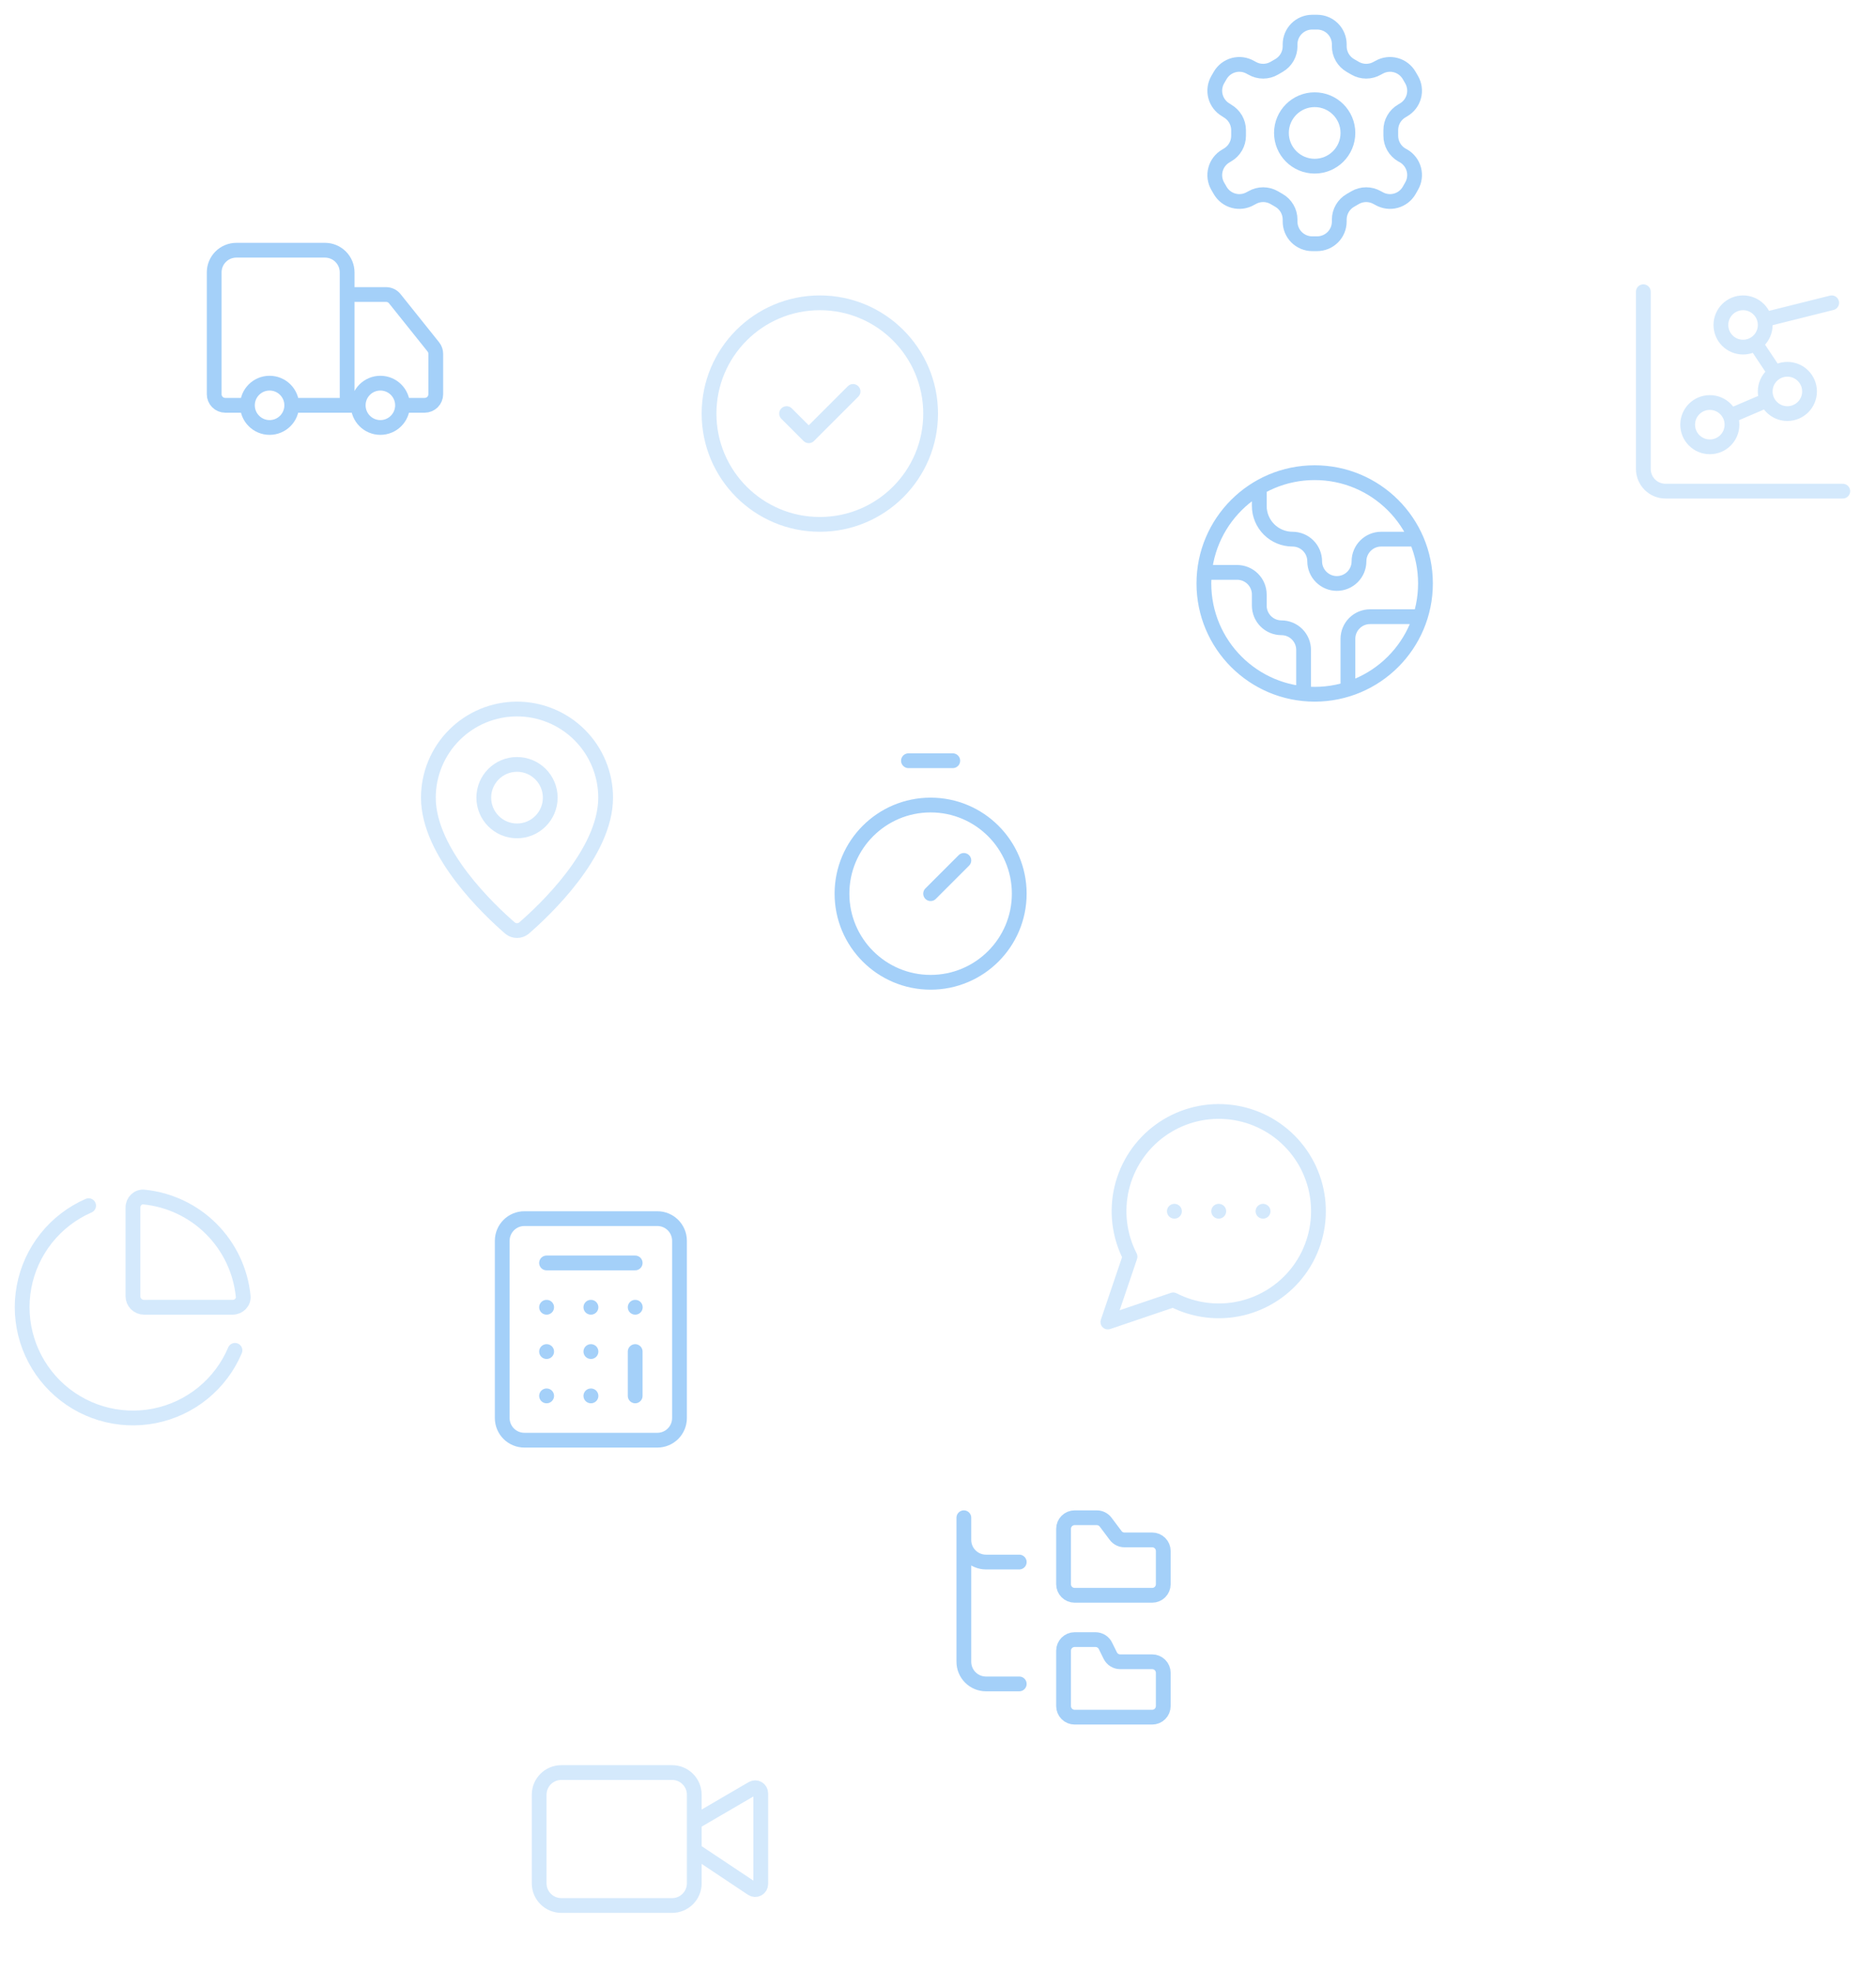<svg width="254" height="267" viewBox="0 0 254 267" fill="none" xmlns="http://www.w3.org/2000/svg">
<path d="M130.5 208.5C130.5 209.296 130.816 210.059 131.379 210.621C131.941 211.184 132.704 211.5 133.5 211.5H138M130.5 205.5V225C130.5 225.796 130.816 226.559 131.379 227.121C131.941 227.684 132.704 228 133.5 228H138M156 216C156.398 216 156.779 215.842 157.061 215.561C157.342 215.279 157.5 214.898 157.5 214.5V210C157.5 209.602 157.342 209.221 157.061 208.939C156.779 208.658 156.398 208.5 156 208.5H152.25C152.017 208.5 151.787 208.446 151.579 208.342C151.371 208.237 151.19 208.086 151.05 207.9L149.7 206.1C149.56 205.914 149.379 205.763 149.171 205.658C148.963 205.554 148.733 205.5 148.5 205.5H145.5C145.102 205.5 144.721 205.658 144.439 205.939C144.158 206.221 144 206.602 144 207V214.5C144 214.898 144.158 215.279 144.439 215.561C144.721 215.842 145.102 216 145.5 216H156ZM156 232.5C156.398 232.5 156.779 232.342 157.061 232.061C157.342 231.779 157.5 231.398 157.5 231V226.5C157.5 226.102 157.342 225.721 157.061 225.439C156.779 225.158 156.398 225 156 225H151.65C151.376 224.996 151.107 224.918 150.875 224.772C150.642 224.627 150.453 224.42 150.33 224.175L149.7 222.9C149.583 222.632 149.39 222.403 149.145 222.244C148.899 222.084 148.613 221.999 148.32 222H145.5C145.102 222 144.721 222.158 144.439 222.439C144.158 222.721 144 223.102 144 223.5V231C144 231.398 144.158 231.779 144.439 232.061C144.721 232.342 145.102 232.5 145.5 232.5H156Z" stroke="#A4D0F9" stroke-width="2" stroke-linecap="round" stroke-linejoin="round"/>
<path d="M192.31 83.5H185.5C184.704 83.5 183.941 83.816 183.379 84.379C182.816 84.941 182.5 85.704 182.5 86.5V93.31M170.5 66.01V68.5C170.5 69.694 170.974 70.838 171.818 71.682C172.662 72.526 173.807 73 175 73C175.796 73 176.559 73.316 177.121 73.879C177.684 74.441 178 75.204 178 76C178 77.65 179.35 79 181 79C181.796 79 182.559 78.684 183.121 78.121C183.684 77.559 184 76.796 184 76C184 74.35 185.35 73 187 73H191.755M176.5 93.925V88C176.5 87.204 176.184 86.441 175.621 85.879C175.059 85.316 174.296 85 173.5 85C172.704 85 171.941 84.684 171.379 84.121C170.816 83.559 170.5 82.796 170.5 82V80.5C170.5 79.704 170.184 78.941 169.621 78.379C169.059 77.816 168.296 77.5 167.5 77.5H163.075M193 79C193 87.284 186.284 94 178 94C169.716 94 163 87.284 163 79C163 70.716 169.716 64 178 64C186.284 64 193 70.716 193 79Z" stroke="#A4D0F9" stroke-width="2" stroke-linecap="round" stroke-linejoin="round"/>
<path d="M237.665 46.496L240.335 50.504M239.243 54.182L234.257 56.318M248 41L238.91 43.273M222.5 39.5V63.5C222.5 64.296 222.816 65.059 223.379 65.621C223.941 66.184 224.704 66.5 225.5 66.5H249.5M239 44C239 45.657 237.657 47 236 47C234.343 47 233 45.657 233 44C233 42.343 234.343 41 236 41C237.657 41 239 42.343 239 44ZM245 53C245 54.657 243.657 56 242 56C240.343 56 239 54.657 239 53C239 51.343 240.343 50 242 50C243.657 50 245 51.343 245 53ZM234.5 57.5C234.5 59.157 233.157 60.5 231.5 60.5C229.843 60.5 228.5 59.157 228.5 57.5C228.5 55.843 229.843 54.5 231.5 54.5C233.157 54.5 234.5 55.843 234.5 57.5Z" stroke="#D4E9FC" stroke-width="2" stroke-linecap="round" stroke-linejoin="round"/>
<path d="M82 108C82 115.49 73.692 123.289 70.901 125.698C70.642 125.894 70.325 126 70 126C69.675 126 69.358 125.894 69.099 125.698C66.308 123.289 58 115.49 58 108C58 104.817 59.264 101.765 61.515 99.515C63.765 97.264 66.817 96 70 96C73.183 96 76.235 97.264 78.485 99.515C80.736 101.765 82 104.817 82 108Z" stroke="#D4E9FC" stroke-width="2" stroke-linecap="round" stroke-linejoin="round"/>
<path d="M70 112.5C72.485 112.5 74.5 110.485 74.5 108C74.5 105.515 72.485 103.5 70 103.5C67.515 103.5 65.5 105.515 65.5 108C65.5 110.485 67.515 112.5 70 112.5Z" stroke="#D4E9FC" stroke-width="2" stroke-linecap="round" stroke-linejoin="round"/>
<path d="M123 103H129M126 121L130.5 116.5M138 121C138 127.627 132.627 133 126 133C119.373 133 114 127.627 114 121C114 114.373 119.373 109 126 109C132.627 109 138 114.373 138 121Z" stroke="#A4D0F9" stroke-width="2" stroke-linecap="round" stroke-linejoin="round"/>
<path d="M106.5 56L109.5 59L115.5 53M126 56C126 64.284 119.284 71 111 71C102.716 71 96 64.284 96 56C96 47.716 102.716 41 111 41C119.284 41 126 47.716 126 56Z" stroke="#D4E9FC" stroke-width="2" stroke-linecap="round" stroke-linejoin="round"/>
<path d="M94 250.5L101.834 255.723C101.947 255.798 102.079 255.841 102.214 255.848C102.35 255.854 102.484 255.824 102.604 255.76C102.724 255.696 102.824 255.601 102.893 255.484C102.963 255.368 103 255.235 103 255.099V242.805C103 242.673 102.965 242.543 102.899 242.429C102.833 242.315 102.738 242.22 102.624 242.154C102.509 242.089 102.379 242.054 102.247 242.055C102.115 242.055 101.986 242.09 101.872 242.157L94 246.75M76 240H91C92.657 240 94 241.343 94 243V255C94 256.657 92.657 258 91 258H76C74.343 258 73 256.657 73 255V243C73 241.343 74.343 240 76 240Z" stroke="#D4E9FC" stroke-width="2" stroke-linecap="round" stroke-linejoin="round"/>
<path d="M31.815 182.835C30.861 185.092 29.368 187.08 27.468 188.627C25.567 190.174 23.317 191.231 20.914 191.707C18.51 192.183 16.027 192.063 13.68 191.358C11.334 190.652 9.196 189.383 7.454 187.66C5.711 185.937 4.417 183.814 3.685 181.476C2.953 179.138 2.804 176.656 3.253 174.247C3.701 171.838 4.733 169.576 6.258 167.658C7.783 165.74 9.754 164.225 12 163.245M31.5 177C32.328 177 33.008 176.327 32.925 175.503C32.579 172.059 31.053 168.841 28.605 166.394C26.158 163.947 22.939 162.422 19.495 162.077C18.671 161.994 17.998 162.674 17.998 163.502V175.502C17.998 175.899 18.157 176.281 18.438 176.562C18.719 176.843 19.101 177.002 19.498 177.002L31.5 177Z" stroke="#D4E9FC" stroke-width="2" stroke-linecap="round" stroke-linejoin="round"/>
<path d="M47 54.879V36.879C47 36.083 46.684 35.32 46.121 34.757C45.559 34.195 44.796 33.879 44 33.879H32C31.204 33.879 30.441 34.195 29.879 34.757C29.316 35.32 29 36.083 29 36.879V53.379C29 53.776 29.158 54.158 29.439 54.439C29.721 54.721 30.102 54.879 30.5 54.879H33.5M33.5 54.879C33.5 56.535 34.843 57.879 36.5 57.879C38.157 57.879 39.5 56.535 39.5 54.879M33.5 54.879C33.5 53.222 34.843 51.879 36.5 51.879C38.157 51.879 39.5 53.222 39.5 54.879M48.5 54.879H39.5M48.5 54.879C48.5 56.535 49.843 57.879 51.5 57.879C53.157 57.879 54.5 56.535 54.5 54.879M48.5 54.879C48.5 53.222 49.843 51.879 51.5 51.879C53.157 51.879 54.5 53.222 54.5 54.879M54.5 54.879H57.5C57.898 54.879 58.279 54.721 58.561 54.439C58.842 54.158 59 53.776 59 53.379V47.904C58.999 47.563 58.883 47.233 58.67 46.968L53.45 40.443C53.31 40.267 53.132 40.125 52.929 40.027C52.727 39.93 52.505 39.879 52.28 39.879H47" stroke="#A4D0F9" stroke-width="2" stroke-linecap="round" stroke-linejoin="round"/>
<path d="M178.33 3H177.67C176.874 3 176.111 3.316 175.549 3.879C174.986 4.441 174.67 5.204 174.67 6V6.27C174.669 6.796 174.531 7.313 174.267 7.768C174.004 8.224 173.626 8.602 173.17 8.865L172.525 9.24C172.069 9.503 171.552 9.642 171.025 9.642C170.498 9.642 169.981 9.503 169.525 9.24L169.3 9.12C168.612 8.723 167.794 8.615 167.026 8.82C166.258 9.026 165.603 9.527 165.205 10.215L164.875 10.785C164.478 11.473 164.37 12.291 164.575 13.059C164.781 13.827 165.282 14.482 165.97 14.88L166.195 15.03C166.648 15.292 167.025 15.668 167.289 16.12C167.552 16.573 167.692 17.087 167.695 17.61V18.375C167.697 18.904 167.559 19.423 167.296 19.882C167.033 20.34 166.653 20.721 166.195 20.985L165.97 21.12C165.282 21.518 164.781 22.173 164.575 22.941C164.37 23.709 164.478 24.527 164.875 25.215L165.205 25.785C165.603 26.473 166.258 26.974 167.026 27.18C167.794 27.385 168.612 27.277 169.3 26.88L169.525 26.76C169.981 26.497 170.498 26.358 171.025 26.358C171.552 26.358 172.069 26.497 172.525 26.76L173.17 27.135C173.626 27.398 174.004 27.776 174.267 28.232C174.531 28.687 174.669 29.204 174.67 29.73V30C174.67 30.796 174.986 31.559 175.549 32.121C176.111 32.684 176.874 33 177.67 33H178.33C179.126 33 179.889 32.684 180.451 32.121C181.014 31.559 181.33 30.796 181.33 30V29.73C181.331 29.204 181.469 28.687 181.733 28.232C181.996 27.776 182.374 27.398 182.83 27.135L183.475 26.76C183.931 26.497 184.448 26.358 184.975 26.358C185.502 26.358 186.019 26.497 186.475 26.76L186.7 26.88C187.388 27.277 188.206 27.385 188.974 27.18C189.742 26.974 190.397 26.473 190.795 25.785L191.125 25.2C191.522 24.512 191.63 23.694 191.425 22.926C191.219 22.158 190.718 21.503 190.03 21.105L189.805 20.985C189.347 20.721 188.967 20.34 188.704 19.882C188.441 19.423 188.303 18.904 188.305 18.375V17.625C188.303 17.096 188.441 16.577 188.704 16.118C188.967 15.66 189.347 15.279 189.805 15.015L190.03 14.88C190.718 14.482 191.219 13.827 191.425 13.059C191.63 12.291 191.522 11.473 191.125 10.785L190.795 10.215C190.397 9.527 189.742 9.026 188.974 8.82C188.206 8.615 187.388 8.723 186.7 9.12L186.475 9.24C186.019 9.503 185.502 9.642 184.975 9.642C184.448 9.642 183.931 9.503 183.475 9.24L182.83 8.865C182.374 8.602 181.996 8.224 181.733 7.768C181.469 7.313 181.331 6.796 181.33 6.27V6C181.33 5.204 181.014 4.441 180.451 3.879C179.889 3.316 179.126 3 178.33 3Z" stroke="#A4D0F9" stroke-width="2" stroke-linecap="round" stroke-linejoin="round"/>
<path d="M178 22.5C180.485 22.5 182.5 20.485 182.5 18C182.5 15.515 180.485 13.5 178 13.5C175.515 13.5 173.5 15.515 173.5 18C173.5 20.485 175.515 22.5 178 22.5Z" stroke="#A4D0F9" stroke-width="2" stroke-linecap="round" stroke-linejoin="round"/>
<path d="M74 171H86M86 183V189M86 177H86.015M80 177H80.015M74 177H74.015M80 183H80.015M74 183H74.015M80 189H80.015M74 189H74.015M71 165H89C90.657 165 92 166.343 92 168V192C92 193.657 90.657 195 89 195H71C69.343 195 68 193.657 68 192V168C68 166.343 69.343 165 71 165Z" stroke="#A4D0F9" stroke-width="2" stroke-linecap="round" stroke-linejoin="round"/>
<path d="M159 164H159.015M165 164H165.015M171 164H171.015M158.85 176C161.713 177.469 165.006 177.866 168.136 177.122C171.267 176.377 174.028 174.539 175.923 171.938C177.817 169.338 178.721 166.146 178.471 162.938C178.221 159.73 176.833 156.717 174.558 154.442C172.283 152.167 169.27 150.779 166.062 150.529C162.854 150.279 159.662 151.183 157.062 153.077C154.461 154.972 152.623 157.733 151.878 160.864C151.134 163.994 151.531 167.287 153 170.15L150 179L158.85 176Z" stroke="#D4E9FC" stroke-width="2" stroke-linecap="round" stroke-linejoin="round"/>
</svg>
